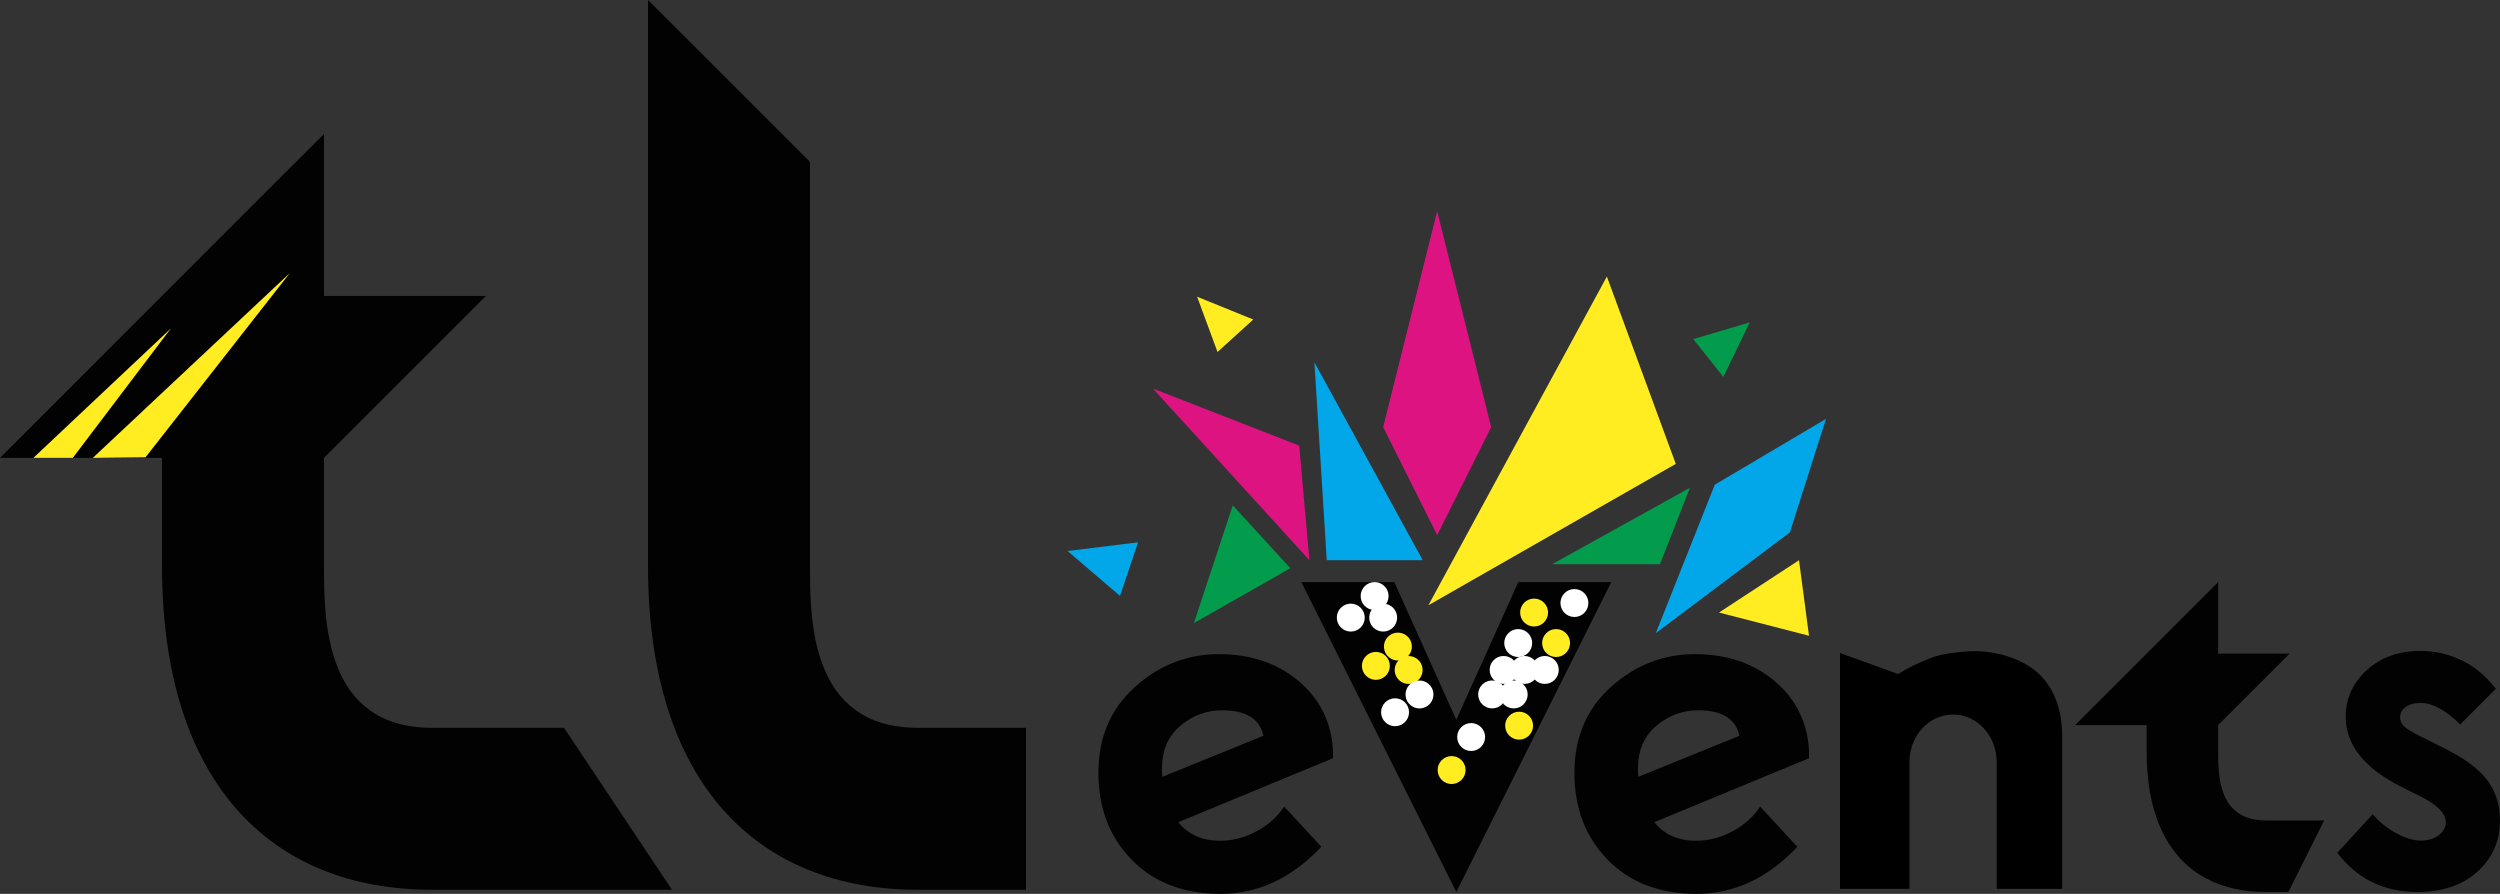 <?xml version="1.0" encoding="UTF-8"?>
<svg width="179px" height="64px" viewBox="0 0 179 64" version="1.1" xmlns="http://www.w3.org/2000/svg" xmlns:xlink="http://www.w3.org/1999/xlink">
    <rect x="0" y="0" width="179" height="64" fill="#333333" stroke="none"/>
    <title>logo-tl-events</title>
    <g id="Design" stroke="none" stroke-width="1" fill="none" fill-rule="evenodd">
        <g id="Artboard" transform="translate(-570, -155)" fill-rule="nonzero">
            <g id="logo-tl-events" transform="translate(570, 155)">
                <g id="Group">
                    <path d="M30.931,63.708 C19.332,63.708 11.599,55.977 11.599,40.515 C11.599,28.919 11.599,32.784 11.599,32.784 L0,32.784 L23.199,9.592 L23.199,21.188 L34.798,21.188 L23.199,32.784 L23.199,32.784 L23.199,36.65 C23.199,36.65 23.199,36.65 23.199,40.515 C23.199,44.38 23.199,52.111 30.931,52.111 C34.798,52.111 30.931,52.111 30.931,52.111 L40.383,52.111 L48.116,63.708 L34.798,63.708" id="Path" fill="#020202"></path>
                    <polygon id="Path" fill="#FFED22" points="2.389 32.784 12.234 23.515 5.212 32.784"></polygon>
                    <polygon id="Path" fill="#FFED22" points="6.646 32.784 20.755 19.547 10.421 32.742"></polygon>
                    <path d="M65.729,63.708 C54.13,63.708 46.397,55.977 46.397,40.515 C46.397,31.289 46.397,0 46.397,0 L57.997,11.596 L57.997,36.65 C57.997,36.65 57.997,36.65 57.997,40.515 C57.997,44.38 57.997,52.111 65.729,52.111 C69.596,52.111 65.729,52.111 65.729,52.111 L73.462,52.111 L73.462,63.708 L65.729,63.708" id="Path" fill="#020202"></path>
                </g>
                <g id="Group" transform="translate(76.44, 15.12)">
                    <path d="M10.929,45.076 C11.815,45.076 12.676,44.855 13.511,44.411 C14.347,43.968 15.012,43.375 15.507,42.633 L18.167,45.509 C16.043,47.756 13.646,48.88 10.975,48.88 C8.304,48.88 6.176,48.065 4.588,46.437 C2.999,44.808 2.206,42.731 2.206,40.206 C2.206,37.681 3.077,35.634 4.82,34.068 C6.562,32.501 8.567,31.717 10.836,31.717 C13.104,31.717 15.001,32.356 16.527,33.635 C18.053,34.913 18.878,36.562 19.002,38.582 L19.002,39.17 L7.928,43.747 C8.629,44.633 9.63,45.076 10.929,45.076 Z M11.083,35.737 C9.949,35.737 8.944,36.108 8.068,36.851 C7.191,37.593 6.753,38.624 6.753,39.943 C6.753,40.19 6.763,40.376 6.784,40.5 L14.022,37.562 C13.754,36.346 12.774,35.737 11.083,35.737 Z" id="Shape" fill="#020202"></path>
                    <path d="M85.794,43.625 C82.38,43.625 82.38,40.402 82.38,38.695 C82.38,36.988 82.38,37.367 82.38,37.367 L82.38,36.798 L87.501,31.678 L82.38,31.678 L82.38,26.559 L72.137,36.799 L77.258,36.799 C77.258,36.602 77.258,36.53 77.258,36.526 C77.258,36.53 77.258,36.602 77.258,36.799 C77.258,37.208 77.258,36.645 77.258,38.695 C77.258,45.522 80.672,48.745 85.794,48.745 L86.743,48.745 L87.406,48.745 L89.967,43.625 L85.794,43.625 Z" id="Path" fill="#020202"></path>
                    <path d="M69.647,33.229 C68.499,32.08 66.606,31.505 64.961,31.505 C64.158,31.505 62.627,31.661 61.86,31.972 C61.094,32.283 60.491,32.503 59.468,33.14 L55.303,31.636 L55.303,48.525 L57.151,48.525 L59.467,48.525 L60.275,48.525 L60.275,39.454 C60.275,37.556 61.673,36.041 63.399,36.041 C65.124,36.041 66.523,37.556 66.523,39.454 L66.523,48.525 L68.085,48.525 L71.209,48.525 L71.209,37.56 C71.209,35.649 70.611,34.205 69.647,33.229 Z" id="Path" fill="#000000"></path>
                    <path d="M45.01,45.076 C45.897,45.076 46.758,44.855 47.593,44.411 C48.428,43.968 49.093,43.375 49.588,42.633 L52.248,45.509 C50.124,47.756 47.727,48.88 45.057,48.88 C42.386,48.88 40.257,48.065 38.669,46.437 C37.081,44.808 36.288,42.731 36.288,40.206 C36.288,37.681 37.159,35.634 38.901,34.068 C40.644,32.501 42.649,31.717 44.918,31.717 C47.186,31.717 49.083,32.356 50.609,33.635 C52.135,34.913 52.96,36.562 53.084,38.582 L53.084,39.17 L42.01,43.747 C42.711,44.633 43.712,45.076 45.01,45.076 Z M45.165,35.737 C44.031,35.737 43.026,36.108 42.149,36.851 C41.272,37.593 40.835,38.624 40.835,39.943 C40.835,40.19 40.845,40.376 40.866,40.5 L48.104,37.562 C47.836,36.346 46.856,35.737 45.165,35.737 Z" id="Shape" fill="#020202"></path>
                    <g>
                        <polygon id="Path" fill="#020202" points="16.735 26.559 23.392 26.559 27.831 36.419 32.27 26.559 38.927 26.559 27.831 48.745"></polygon>
                        <ellipse id="Oval" fill="#FFED22" cx="33.402" cy="28.738" rx="1" ry="1"></ellipse>
                        <ellipse id="Oval" fill="#FFED22" transform="translate(24.419, 32.851) rotate(-4.411) translate(-24.419, -32.851) " cx="24.419" cy="32.851" rx="1" ry="1"></ellipse>
                        <ellipse id="Oval" fill="#FFED22" cx="32.328" cy="36.838" rx="1" ry="1"></ellipse>
                        <ellipse id="Oval" fill="#FFED22" cx="34.976" cy="30.922" rx="1" ry="1"></ellipse>
                        <ellipse id="Oval" fill="#FFED22" transform="translate(23.65, 31.175) rotate(-4.411) translate(-23.65, -31.175) " cx="23.65" cy="31.175" rx="1" ry="1"></ellipse>
                        <ellipse id="Oval" fill="#FFED22" cx="22.073" cy="32.557" rx="1" ry="1"></ellipse>
                        <ellipse id="Oval" fill="#FFED22" cx="27.495" cy="40.015" rx="1" ry="1"></ellipse>
                        <ellipse id="Oval" fill="#FFFFFF" cx="32.264" cy="30.922" rx="1" ry="1"></ellipse>
                        <ellipse id="Oval" fill="#FFFFFF" cx="32.715" cy="32.848" rx="1" ry="1"></ellipse>
                        <ellipse id="Oval" fill="#FFFFFF" cx="31.941" cy="34.602" rx="1" ry="1"></ellipse>
                        <ellipse id="Oval" fill="#FFFFFF" cx="30.397" cy="34.602" rx="1" ry="1"></ellipse>
                        <ellipse id="Oval" fill="#FFFFFF" cx="28.894" cy="37.652" rx="1" ry="1"></ellipse>
                        <ellipse id="Oval" fill="#FFFFFF" transform="translate(25.196, 34.605) rotate(-4.411) translate(-25.196, -34.605) " cx="25.196" cy="34.605" rx="1" ry="1"></ellipse>
                        <ellipse id="Oval" fill="#FFFFFF" cx="20.276" cy="29.101" rx="1" ry="1"></ellipse>
                        <ellipse id="Oval" fill="#FFFFFF" cx="36.288" cy="28.056" rx="1" ry="1"></ellipse>
                        <ellipse id="Oval" fill="#FFFFFF" cx="34.167" cy="32.848" rx="1" ry="1"></ellipse>
                        <ellipse id="Oval" fill="#FFFFFF" cx="31.219" cy="32.848" rx="1" ry="1"></ellipse>
                        <ellipse id="Oval" fill="#FFFFFF" cx="22.595" cy="29.101" rx="1" ry="1"></ellipse>
                        <ellipse id="Oval" fill="#FFFFFF" cx="21.982" cy="27.558" rx="1" ry="1"></ellipse>
                        <ellipse id="Oval" fill="#FFFFFF" cx="23.447" cy="35.877" rx="1" ry="1"></ellipse>
                        <polygon id="Path" fill="#FFED22" points="25.833 28.216 38.612 4.681 43.546 18.094"></polygon>
                        <polygon id="Path" fill="#02A7EA" points="54.302 14.871 46.338 19.584 42.118 30.209 51.713 23.002"></polygon>
                        <polygon id="Path" fill="#029C4C" points="9.043 29.492 15.947 25.564 11.826 21.064"></polygon>
                        <polygon id="Path" fill="#DE1382" points="26.461 0 22.595 15.462 26.461 23.192 30.328 15.462"></polygon>
                        <polygon id="Path" fill="#02A7EA" points="18.555 24.991 17.671 10.818 25.429 24.991"></polygon>
                        <polygon id="Path" fill="#DE1382" points="16.585 16.787 6.107 12.7 17.313 24.991"></polygon>
                        <polygon id="Path" fill="#029C4C" points="34.689 25.278 44.561 19.802 42.413 25.278"></polygon>
                        <polygon id="Path" fill="#FFED22" points="46.64 28.738 52.368 24.991 53.084 30.4"></polygon>
                        <polygon id="Path" fill="#FFED22" points="9.274 6.126 13.294 7.757 10.734 10.082"></polygon>
                        <polygon id="Path" fill="#029C4C" points="48.842 7.961 46.953 11.866 44.798 9.161"></polygon>
                        <polygon id="Path" fill="#02A7EA" points="0 24.333 5.046 23.709 3.753 27.549"></polygon>
                    </g>
                    <path d="M102.259,34.201 L99.708,36.751 C98.671,35.725 97.731,35.212 96.886,35.212 C96.423,35.212 96.061,35.31 95.799,35.506 C95.537,35.702 95.407,35.946 95.407,36.238 C95.407,36.459 95.49,36.663 95.656,36.849 C95.822,37.035 96.232,37.289 96.886,37.611 L98.395,38.365 C99.985,39.15 101.076,39.95 101.67,40.765 C102.263,41.579 102.56,42.535 102.56,43.631 C102.56,45.09 102.024,46.307 100.953,47.283 C99.881,48.259 98.445,48.747 96.644,48.747 C94.249,48.747 92.338,47.811 90.909,45.94 L93.445,43.179 C93.928,43.743 94.494,44.198 95.143,44.545 C95.792,44.892 96.368,45.065 96.871,45.065 C97.414,45.065 97.852,44.935 98.184,44.673 C98.516,44.411 98.682,44.11 98.682,43.768 C98.682,43.134 98.083,42.515 96.886,41.912 L95.497,41.218 C92.841,39.88 91.513,38.205 91.513,36.194 C91.513,34.896 92.014,33.787 93.015,32.867 C94.016,31.946 95.296,31.486 96.856,31.486 C97.922,31.486 98.926,31.72 99.867,32.187 C100.807,32.654 101.604,33.325 102.259,34.201 Z" id="Path" fill="#020202"></path>
                </g>
            </g>
        </g>
    </g>
</svg>